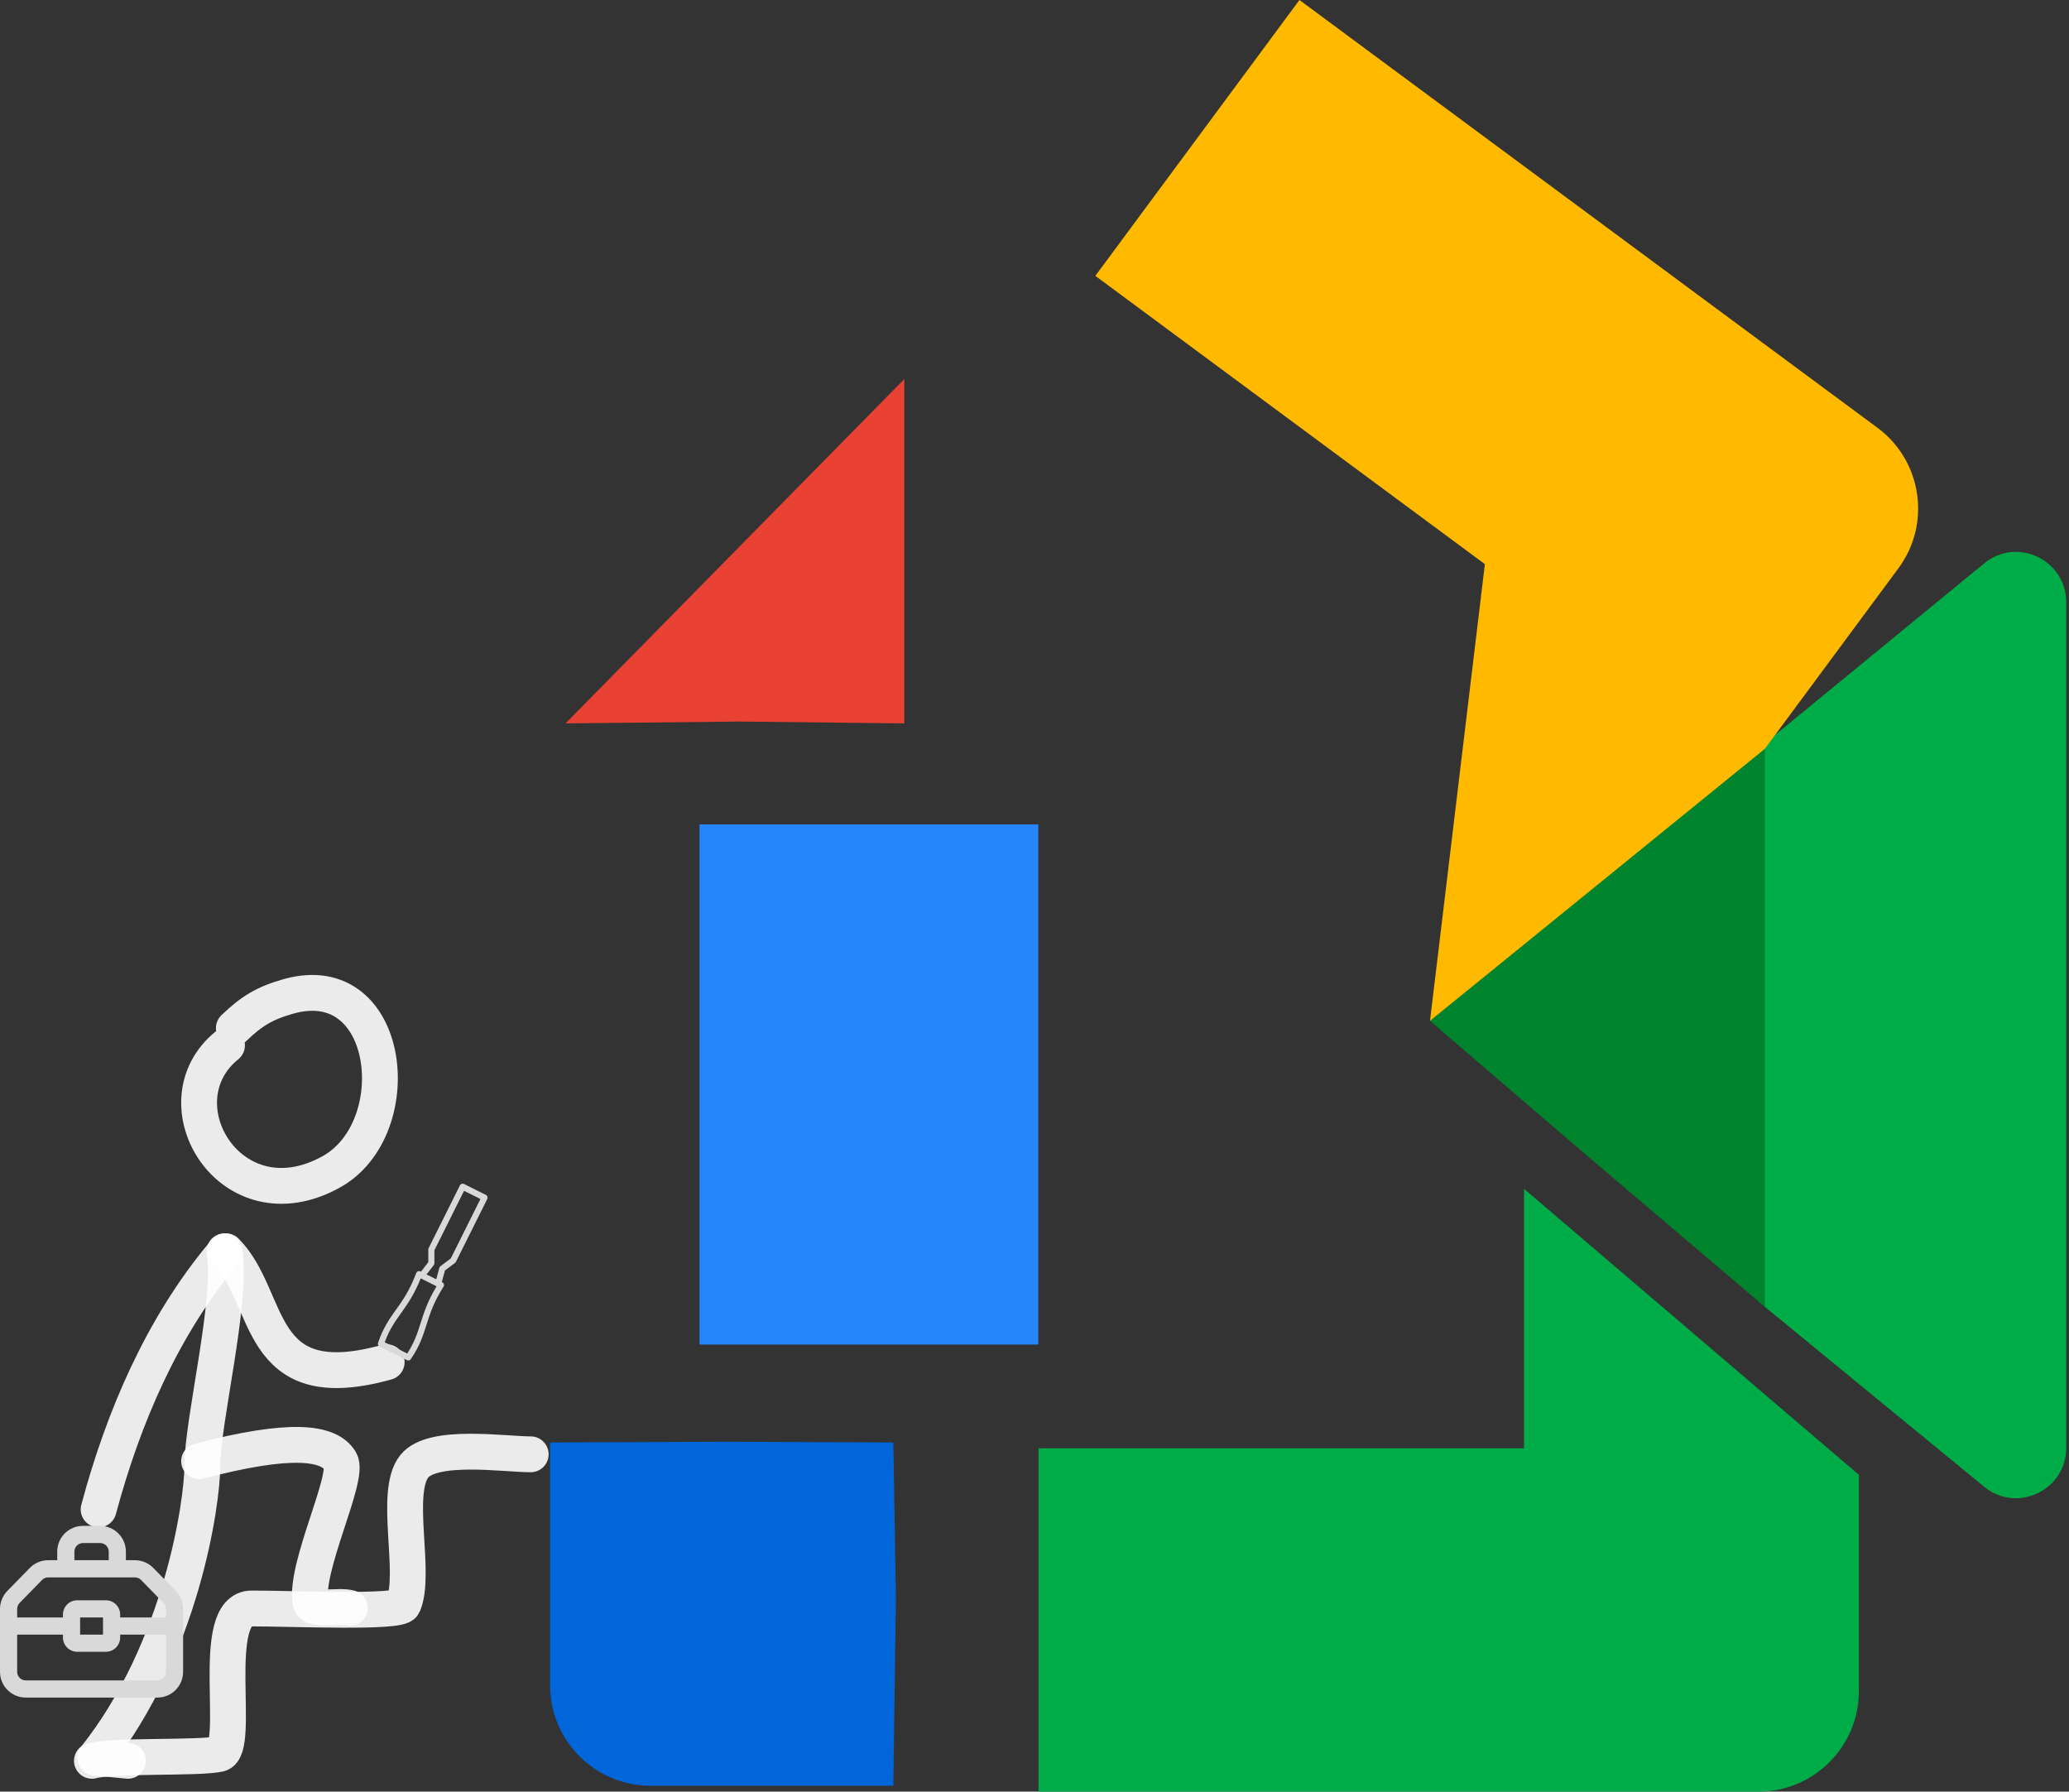 <svg width="462" height="400" viewBox="0 0 462 400" fill="none" xmlns="http://www.w3.org/2000/svg">
<rect x="0" y="0" width="462" height="400" fill="#333333" stroke="none"/>
<path d="M122.831 322.053L122.831 376.271C122.831 388.652 132.879 398.702 145.261 398.702L199.479 398.702L200.064 356.577L199.479 322.053L162.525 321.889L122.831 322.053Z" fill="#0066DA"/>
<path d="M201.931 84.633L126.284 161.507L165.227 161.098L201.931 161.507L201.931 124.686L201.931 84.633Z" fill="#E94235"/>
<path d="M156.201 300.193L231.848 300.193L231.848 184.064L156.201 184.064L156.201 300.193Z" fill="#2684FC"/>
<path d="M319.31 227.92L353.324 257.124L394.086 291.775L401.546 228.15L394.086 165.96L354.152 199.355L319.31 227.92Z" fill="#00832D"/>
<path d="M443.049 125.791L394.086 165.961L394.086 291.774L443.253 332.101C450.613 337.866 461.38 332.611 461.38 323.256L461.38 134.455C461.38 124.996 450.357 119.767 443.049 125.791Z" fill="#00AC47"/>
<path d="M340.307 265.418L340.307 323.351L231.899 323.351L231.899 400L392.653 400C405.036 400 415.084 389.95 415.084 377.57L415.084 329.273L340.307 265.418Z" fill="#00AC47"/>
<path d="M419.222 95.501L290.161 0L244.586 61.59L331.568 125.953L319.317 227.918L394.073 167.198L423.917 126.867C431.279 116.917 429.176 102.866 419.222 95.501Z" fill="#FFBA00"/>
<path d="M20.524 393.127C25.475 391.791 44.438 392.639 48.959 391.599C54.021 390.435 46.405 359.115 56.197 359.115C65.531 359.115 89.229 360.195 90.062 358.244C93.068 351.203 87.818 333.235 92.51 327.373C96.623 322.236 112.594 324.698 118.503 324.698" stroke="white" stroke-opacity="0.9" stroke-width="8" stroke-linecap="round" stroke-linejoin="round"/>
<path d="M52.217 229.546C56.099 225.81 59.047 223.949 64.51 222.433C87.575 216.031 91.399 251.961 73.97 261.635C51.519 274.097 34.885 246.187 50.693 233.388" stroke="white" stroke-opacity="0.9" stroke-width="8" stroke-linecap="round" stroke-linejoin="round"/>
<path d="M50.133 279.36C51.944 290.434 45.174 317.211 45.174 327.396C45.174 335.308 40.594 368.075 21.273 392.433L28.567 393.127" stroke="white" stroke-opacity="0.9" stroke-width="8" stroke-linecap="round" stroke-linejoin="round"/>
<path d="M44.458 326.233C64.852 320.868 73.5 321.915 76.017 326.238C78.115 329.842 67.905 349.989 69.334 357.749C69.713 359.808 75.447 358.296 78.115 358.997" stroke="white" stroke-opacity="0.9" stroke-width="8" stroke-linecap="round" stroke-linejoin="round"/>
<path d="M49.694 280.119C36.249 296.222 27.532 316.408 22.02 337.002" stroke="white" stroke-opacity="0.9" stroke-width="8" stroke-linecap="round" stroke-linejoin="round"/>
<path d="M50.442 279.36C60.906 289.909 56.66 312.36 86.342 304.13" stroke="white" stroke-opacity="0.9" stroke-width="8" stroke-linecap="round" stroke-linejoin="round"/>
<path fill-rule="evenodd" clip-rule="evenodd" d="M12.778 348.341V346.424C12.778 344.899 13.384 343.437 14.462 342.358C15.541 341.28 17.003 340.674 18.528 340.674H22.362C23.887 340.674 25.349 341.28 26.428 342.358C27.506 343.437 28.112 344.899 28.112 346.424V348.341H30.131C30.897 348.341 31.656 348.495 32.362 348.792C33.068 349.09 33.708 349.526 34.243 350.074L39.252 355.203C40.303 356.276 40.89 357.72 40.89 359.223V373.259C40.89 374.784 40.285 376.246 39.206 377.325C38.128 378.403 36.665 379.009 35.14 379.009H5.75C4.225 379.009 2.763 378.403 1.684 377.325C0.606 376.246 0 374.784 0 373.259L0 359.223C0 357.72 0.588 356.279 1.636 355.203L6.647 350.074C7.183 349.525 7.823 349.089 8.53 348.792C9.236 348.494 9.995 348.341 10.762 348.341H12.778ZM16.612 346.424C16.612 345.916 16.814 345.428 17.173 345.069C17.532 344.71 18.02 344.508 18.528 344.508H22.362C22.87 344.508 23.358 344.71 23.717 345.069C24.077 345.428 24.279 345.916 24.279 346.424V348.341H16.612V346.424ZM9.389 352.752C9.568 352.569 9.782 352.424 10.017 352.325C10.253 352.225 10.506 352.174 10.762 352.175H30.128C30.384 352.174 30.637 352.225 30.873 352.325C31.109 352.424 31.322 352.569 31.501 352.752L36.51 357.884C36.86 358.242 37.056 358.722 37.057 359.223V361.119H26.834V360.48C26.834 358.717 25.403 357.286 23.64 357.286H17.251C15.487 357.286 14.056 358.717 14.056 360.48V361.119H3.833V359.223C3.833 358.723 4.029 358.242 4.378 357.884L9.389 352.752ZM14.056 364.953H3.833V373.259C3.833 374.317 4.692 375.175 5.75 375.175H35.14C35.648 375.175 36.136 374.973 36.495 374.614C36.855 374.255 37.057 373.767 37.057 373.259V364.953H26.834V365.592C26.834 367.355 25.403 368.786 23.64 368.786H17.251C15.487 368.786 14.056 367.355 14.056 365.592V364.953ZM17.89 364.953V361.119H23.001V364.953H17.89Z" fill="#D9D9D9"/>
<path d="M95.221 295.809C96.001 293.342 96.808 290.791 99.037 287.27C99.139 287.107 99.169 286.908 99.117 286.722C99.065 286.536 98.937 286.382 98.764 286.296L98.655 286.241L99.358 283.652L101.607 281.961C101.691 281.898 101.76 281.815 101.807 281.721L108.801 267.693C108.969 267.356 108.833 266.947 108.495 266.779L103.616 264.346C103.279 264.178 102.87 264.316 102.702 264.652L95.708 278.68C95.661 278.774 95.636 278.879 95.636 278.984L95.64 281.798L93.995 283.918L93.885 283.863C93.713 283.777 93.511 283.768 93.332 283.839C93.153 283.909 93.012 284.053 92.943 284.233C91.472 288.131 89.921 290.311 88.42 292.419C86.937 294.503 85.536 296.47 84.419 299.811C84.311 300.133 84.457 300.485 84.761 300.636L90.86 303.677C91.164 303.829 91.533 303.734 91.726 303.453C93.721 300.551 94.449 298.248 95.221 295.809ZM103.618 265.87L107.277 267.695L100.659 280.969L98.351 282.703C98.23 282.794 98.143 282.923 98.103 283.07L97.411 285.621L95.239 284.538L96.86 282.45C96.953 282.33 97.003 282.182 97.003 282.031L97 279.144L103.618 265.87ZM90.931 302.19L85.906 299.684C86.928 296.866 88.194 295.086 89.531 293.21C90.922 291.254 92.489 289.055 93.946 285.416L97.489 287.183C95.46 290.536 94.645 293.111 93.921 295.399C93.226 297.595 92.567 299.678 90.931 302.19Z" fill="#D9D9D9"/>
</svg>
